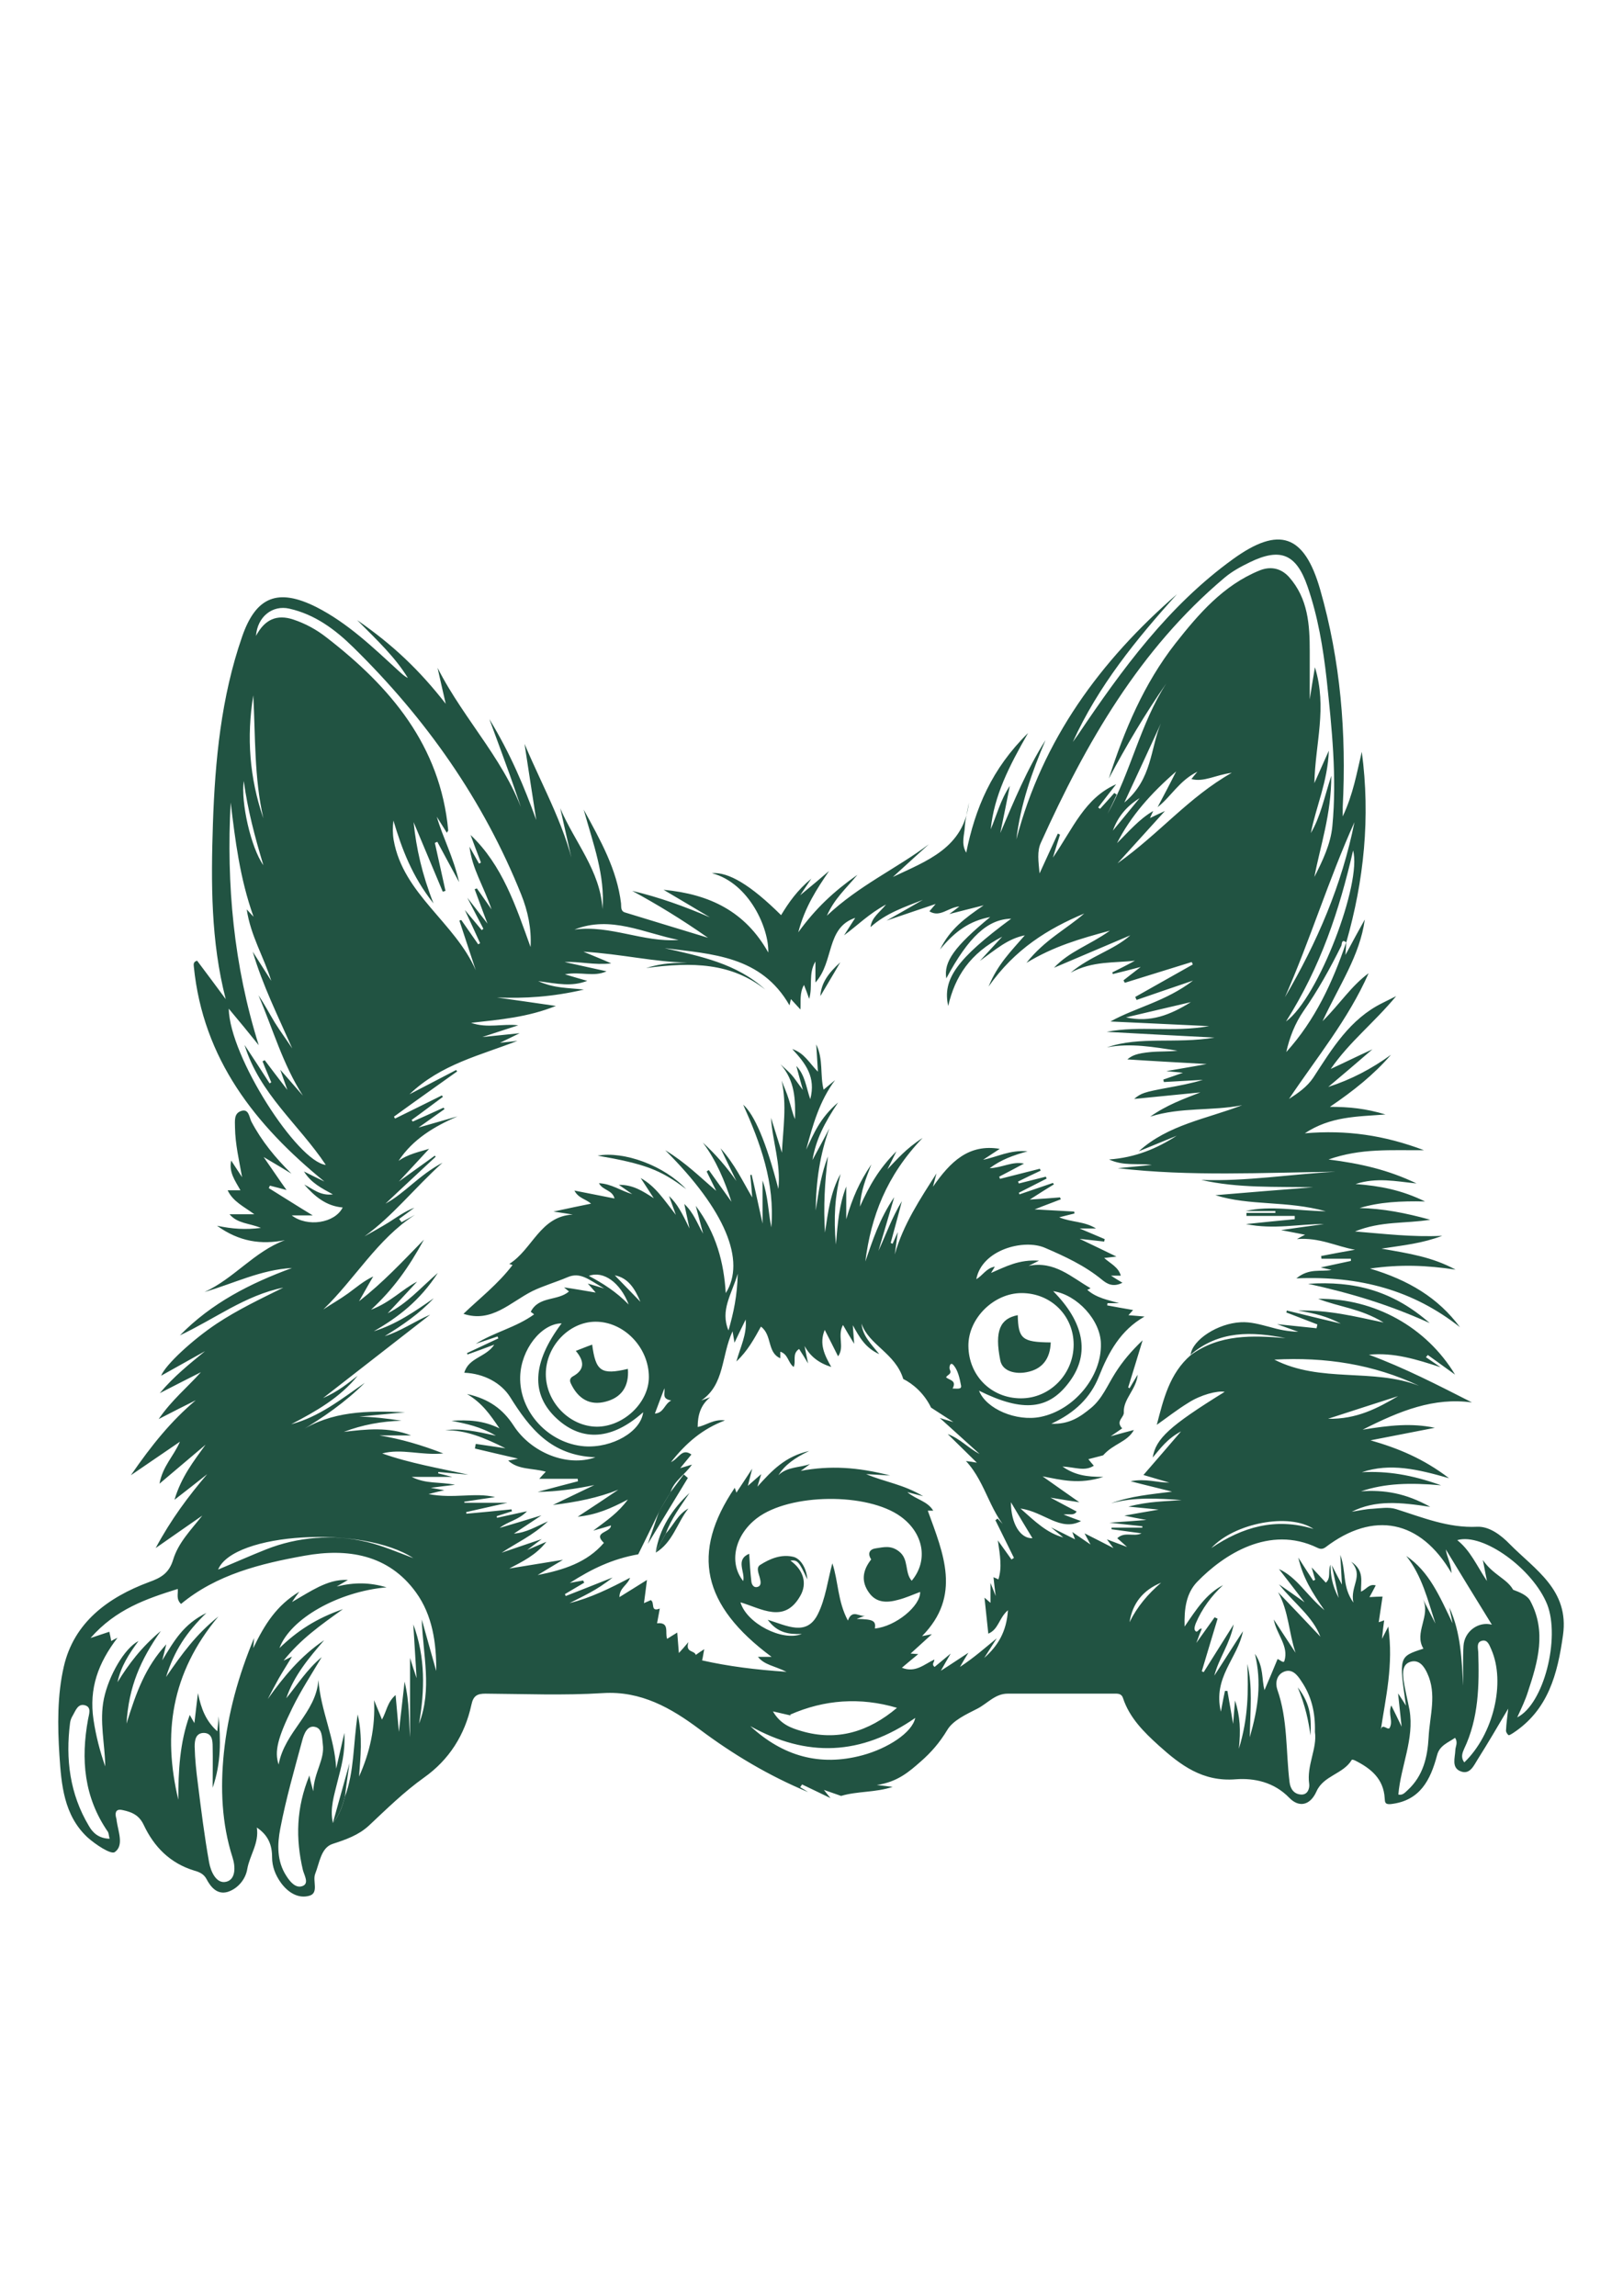 <?xml version="1.0" encoding="utf-8"?>
<!-- Generator: Adobe Illustrator 24.2.3, SVG Export Plug-In . SVG Version: 6.00 Build 0)  -->
<svg version="1.1" id="Layer_1" xmlns="http://www.w3.org/2000/svg" xmlns:xlink="http://www.w3.org/1999/xlink" x="0px" y="0px"
	 viewBox="0 0 595.3 841.9" style="enable-background:new 0 0 595.3 841.9; fill: #215342;" xml:space="preserve">
<g>
	<path d="M436.7,496.8c0.7-5.5,10-11.5,18.4-11.9c3.6-0.2,7,0.8,10.5,1.7c3.4,1,6.9,1.7,10.6,1.8c-2-0.7-3.9-1.4-7.8-2.8
		c6.2,0.6,10.4,1.1,14.5,1.5c0.1-0.5,0.2-0.9,0.3-1.4c-3.8-1.5-7.6-2.9-11.4-4.4c0.1-0.2,0.1-0.5,0.2-0.7c6.1,1.5,12.2,3,19.8,4.8
		c-5.2-2.7-9.3-3.7-15.7-4.8c11.5-0.2,20.5,2.1,31.4,4.4c-8.5-5.2-16.4-5.7-24-8.7c20.7-0.2,39.7,10.4,50.2,27.8
		c-3.3-2.4-6.7-4.8-10-7.2c-0.2,0.3-0.5,0.6-0.7,0.8c1.8,1.2,3.6,2.5,5.4,3.7c-8.9-2.9-17.2-5.5-26.3-4.6
		c13,4.8,25.2,11.1,37.8,17.5c-14-1.9-26.3,3-40.1,10c9.8-1.6,17.8-2.5,26.5-0.7c-8.3,1.6-16,3.1-23.6,4.6
		c10.1,2.9,19.4,6.7,28.8,13.9c-11.5-3.3-21.6-5.7-32-2.2c9.3-0.5,18.2,0.9,29.1,4.8c-11.4-1-20.5-0.8-29.4,2.2
		c8.4-0.6,16.3,0.6,25.4,5.7c-11-1.7-20.1-2.6-28.8,1.8c2.5-0.4,5.1-1,7.6-1.1c2.9-0.2,6-0.7,8.6,0.1c9.8,3.1,19.2,7,29.8,6.5
		c4.5-0.2,8.8,3.1,12,6.4c9.3,9.4,21.8,16.8,19.5,33.3c-2,14.3-5.4,27.5-18.4,36c-0.5,0.3-1.4,0.9-1.6,0.7c-0.5-0.4-1-1.2-0.9-1.8
		c0.1-2.5,0.5-5.1,0.8-7.9c-3.8,6.4-7.4,12.6-11.2,18.6c-1.4,2.2-2.8,5.7-6.2,4.4c-3.5-1.3-2.1-5-2-7.7c0-1.4,1.1-2.8-0.1-4.6
		c-2.6,1.8-5.7,2.8-6.6,6.4c-2.4,9-6.2,16.7-17,17.9c-2.2,0.2-2.1-0.8-2.2-2.1c-0.4-7.2-5.1-11-10.9-13.9c-0.4-0.2-1.1-0.4-1.2-0.2
		c-3.1,5.2-10.3,5.7-12.9,11.5c-2.3,5.2-6.4,6.1-10,2.4c-5.6-5.8-12.9-7.3-19.6-6.8c-12.2,1-20.3-5.2-28.3-12.4
		c-5.4-4.9-10.7-10.1-13.1-17.4c-0.6-1.8-2.1-1.6-3.5-1.6c-12.9,0-25.9,0-38.8,0c-4.6,0-7.4,3.6-11.1,5.5c-4.1,2.1-9,4.3-11.1,7.9
		c-2.7,4.5-5.9,8.2-9.7,11.5c-4.2,3.7-8.5,7.5-16.1,8.6c2.9,0.3,4.2,0.5,5.8,0.7c-6.4,2.1-12.8,1.5-18.9,3.3
		c-1.9-0.7-3.8-1.3-6.3-2.2c0.9,1.1,1.3,1.7,2.4,3c-4-1.9-7.2-3.5-10.4-5c-0.2,0.3-0.5,0.7-0.7,1c1,0.6,2,1.2,2.9,1.8
		c-14.4-6-27.5-13.8-39.9-23.1c-10.3-7.7-21.4-14.1-35.4-13.2c-14.3,0.9-28.7,0.3-43,0.2c-3,0-4.5,0.7-5.2,4.1
		c-2.4,11-8.1,20.1-17.4,26.7c-7.3,5.2-13.7,11.5-20.2,17.6c-3.8,3.5-8.4,5.1-13.3,6.7c-4.3,1.4-4.8,7-6.4,11c-1,2.6,1.4,7-2.1,8
		c-4.1,1.2-7.9-1.2-10.5-4.8c-2-2.8-3.2-5.9-3.2-9.3c0-4.5-1.4-8.1-5.6-10.9c0.9,5.7-2.6,10.1-3.5,15.2c-0.6,3.7-3.4,7.2-7.2,8.4
		c-3.8,1.1-6.2-1.7-7.8-4.8c-1-1.8-2.6-2.5-4.4-3c-8.9-2.7-14.8-8.7-18.6-16.8c-1.7-3.6-4.4-4.7-7.7-5.4c-2-0.5-2.9,0.4-2.5,2.4
		c0.1,0.5,0.3,1,0.3,1.6c0.6,4,2.7,9-0.7,11.4c-1.4,1-7.1-2.8-10-5.4c-8.7-8.1-9.6-19.4-10.3-30.1c-0.7-10.8-0.8-22.1,1.6-32.5
		c3.7-16.2,16.2-25.4,31.2-31c4.5-1.6,7.4-3.3,8.9-8.2c1.9-6.3,6.6-11,10.7-16.2c-5.3,3.7-10.7,7.4-17.1,11.9
		c5.7-10.6,12-19,18.9-27.1c-3.7,2.9-7.3,5.8-12,9.4c2.5-8.4,7-14.1,11.4-20.2c-5.2,4.4-10.5,8.9-16.9,14.3
		c1.2-6.5,5.1-9.9,7.5-15.4c-6,4.1-11,7.5-18,12.3c7.8-11.3,14.9-20,23.8-27.5c-4.2,2.1-8.4,4.2-13.6,6.9c4.8-7,10.5-11.6,15.5-17.2
		c-4.8,2.4-9.6,4.9-15.1,7.7c5.2-6.2,10.9-10.7,16.6-15.4c-5.3,3-10.6,5.9-16.1,9c1.6-4,11.4-13.1,20.4-19.1
		c7.7-5.1,16.1-9.1,24.4-13.2c-7,1.4-13.3,4.3-19.5,7.6c-6.1,3.3-12.1,6.9-18.4,9.9c11.5-11.8,25.8-19.1,41.1-24.7
		c-11.4,0.6-21.4,5.7-32.1,8.8c10.8-4.9,18.2-14.8,29.5-19c-8.7,1.7-16.7,0.6-24.9-5.3c5.7,1.2,10.4,1.5,16.1,0.8
		c-4.3-1.8-8.5-1.5-11.5-5c3,0,5.6,0,9.1,0c-3.9-2.9-7.8-4.6-9.8-8.8c1.7,0,3,0,4.7,0c-2-3.6-4.3-6.6-3.4-10.9
		c1.4,2.1,2.7,4.1,4,6.1c-1.1-6.2-2.5-12.1-2.6-18.2c0-2.4-0.5-5.2,2.3-6.1c2.8-0.9,2.9,2.3,3.7,3.9c3.8,7.2,8.9,13.4,14.7,19.1
		c-2.8-1.7-5.6-3.4-10.2-6.1c3.5,5,5.8,8.5,8.4,12.1c-2.2-0.6-4.1-1.1-6.1-1.6c-0.1,0.3-0.3,0.6-0.4,0.9c5.2,3.2,10.3,6.5,16.1,10
		c-2.9,0-5.2,0-7.7,0c5.7,4.4,15.8,2.9,18.7-2.9c-6.1-0.5-10.3-4.1-14.1-8.4c3.1,1.5,5.8,4.2,10.5,3.6c-4.2-2.3-8-4.2-10.6-8.4
		c2.8,1.4,5.2,2.6,7.5,3.7c-25.4-20.7-44.5-44.9-47.9-78.8c-0.1-0.9-0.2-1.8,1.2-2.2c3.5,4.6,7,9.4,10.5,14.1
		c-5.5-21.3-5.4-42.8-4.7-64.3c0.8-23.3,3-46.4,10.7-68.6c5.1-14.8,13.2-17.9,27.2-10.9c11.6,5.9,20.8,14.8,30.3,23.5
		c1,0.9,2,1.9,3.3,2.5c-4.6-7.5-10.9-13.5-18.6-21.2c13.2,9.1,23,18.5,32.5,30.7c-1.2-5.3-2.1-9-3-13.2c10,19.8,26.3,35.4,32.5,56.8
		c-2-5.9-4-11.9-6.1-17.8c-2.2-6.1-4.4-12.1-7.4-20.2c7.9,13,12.8,24.9,17.2,37c-1.4-8.8-2.7-17.6-4.3-27.9
		c7.2,17,15.8,31.8,18.8,48.9c-1.9-8.4-3.8-16.9-5.7-25.3c5.2,12.3,14.7,22.9,15.5,37c1-12.4-3.4-23.9-6.9-36.5
		c6.3,11.5,12.2,22,13.7,34.4c0.1,1.2-0.2,2.8,1.4,3.3c9.7,3,19.4,5.9,30.5,9.3c-9.7-6.8-18.6-12.2-27.8-17.2
		c9.8,2.3,19.2,5.7,28.5,9.7c-5.4-3.2-10.7-6.4-17-10.1c17,1.6,30,8,38.4,23c0.3-8.6-6.8-25.4-20.7-29.1c6.1-0.5,14.2,4.3,25.4,15.4
		c2.8-4.6,5.8-9,11.1-13.4c-1.5,2.2-2.2,3.3-4.1,6.1c4.6-3.8,7.6-6.3,10.6-8.9c-4.4,6.5-8.8,13-11.3,22.5
		c6.4-8.8,12.9-14.9,21.7-21.1c-4.4,5.3-8.4,8.7-11.2,15c11.9-11.2,25.6-17.3,37.4-26.2c-4.4,4-8.8,8-13.2,12
		c12.4-5.9,26-10.6,27.9-27.3c-0.5,2.9-1.3,5.8-1.5,8.8c-0.1,3-1.5,6.1,0.5,9.6c3.3-16.3,9.3-30.7,22.7-43.9
		c-7.1,12.4-12.5,23.1-13.7,35.3c2.2-5.2,3.6-10.8,7-15.9c-1.2,6-2.3,11.6-3.5,17.3c5-11.7,9.8-23.4,16.6-34.1
		c-5,11.7-9.2,23.7-10.7,36.4c9.6-36.6,30.8-65.5,58.9-89.9c-14.9,16.5-28.9,33.7-38.2,54.2c0.7-0.9,1.3-1.9,2-2.8
		c16.1-23.9,33.1-47.2,56.8-64.3c16.9-12.2,26.1-9,31.9,11.1c7.5,26.1,9.7,52.8,8.3,79.9c0,0.6,0,1.2,0,3.4c3.9-8.3,5.1-15.8,7-23.7
		c3.2,24.1,0.8,47.2-5.7,69.9c-1.8-1.5-1.6,0.8-1.8,1.2c-4.1,8.3-8.6,16.4-13.9,24c-3.1,4.5-5.1,9.6-6.3,15
		c10.6-11.7,17-25.6,22-40.3c-0.1,1.1-0.1,2.2-0.3,4.7c2.8-5.2,4.9-9.1,7.1-13c-1.8,13.2-9.3,24-15.5,37.3
		c6.5-6.5,10.5-12.9,16.9-17.6c-7.5,17-19.1,31-29.2,46.1c3.4-2.2,6.6-4.4,8.9-7.8c6.9-10.6,13.4-21.5,25.4-27.4c1-0.5,2-1,5-2.5
		c-8.3,10-17,16.6-24,26.7c5.2-2.4,9.2-4.4,15.3-7.2c-6.5,5.6-11.3,9.7-16.2,13.8c8.4-2.7,16-6.7,23-11.8
		c-6.3,7.3-13.7,13.2-22.4,19.1c7.1,0,13.1,0.6,20.4,2.8c-10.7,0.8-20.2,0.7-29.6,6.9c15.4-1.3,29.1,0.7,43.7,6.2
		c-12.1,0.1-23.1-0.8-35,3.4c11.8,1.5,21.9,3.8,32.3,8.8c-7.7-0.8-14.6-2.3-22.4,0.2c9.1,0.7,16.9,2.2,25.5,6.4
		c-9-0.2-16.6,0.2-24,2.4c8.6,0.2,16.8,1.8,25.9,4.3c-9.3,1.5-18,0.4-27.6,4.3c11.2,0.9,20.8,2.1,32,1.6c-7.5,2.8-13.8,3.4-22.3,4.7
		c10.4,1.8,18.7,3.1,27.2,7.7c-10.6-1.6-20.2-2-31.4-0.4c14.1,4.2,25,10.7,33,21.5c-17.1-13.5-36.7-18.9-60-17.9
		c4.8-3.9,8.9-2.3,12.9-3.1c-1.2-0.3-1.9-0.4-4-0.9c4.6-1,7.8-1.7,11.1-2.4c0-0.3,0-0.5,0-0.8c-3.6,0-7.2,0-10.8,0
		c0-0.3-0.1-0.7-0.1-1c4.1-0.8,8.3-1.6,12.4-2.3c-6.8-1.2-13.1-4.6-21.3-3.9c1.6-0.9,2.2-1.2,3-1.6c-3-0.6-5.7-1.1-8.8-1.7
		c5.4-0.8,10.6-1.5,15.7-2.2c-9.1-0.1-18.2,2.1-28.6,0c6.9-0.7,12.4-1.3,17.9-1.8c0-0.4,0-0.8,0-1.2c-5.9,0-11.8,0-17.7,0
		c0-0.4,0-0.7,0-1.1c3.5,0,7.1,0,10.6,0c0-0.2,0-0.5,0-0.7c-3.6,0-7.2,0-10.9,0c9.2-2.1,18.4-0.1,29.4,0.1
		c-14.4-4-27.8-1.9-40.5-5.9c12.1-1,23.9-2,35.8-2.9c-13.7-0.3-27.4,0.4-41-2.7c16.5,0.6,32.8-2.1,49.3-3
		c-26.6,0.3-53.3,1.8-79.9-1.3c3.9-0.4,7.8-0.7,12.5-1.2c-5.4-0.7-10.3,0.5-15.7-2c9.7-0.7,17.5-4,24.8-8.7
		c-4.6,1.9-9.3,3.8-13.9,5.7c10.8-9.8,25-11.9,37.9-16.9c-11,2.2-22.4,0.6-33.7,4.2c5.9-4.2,12.2-6.5,18.4-8.9
		c-8.1,0.8-16.2,1.6-24.3,2.4c2.5-2.1,3.6-2.5,12.3-4.1c4.3-0.8,8.7-1.6,12.9-2.9c-4.8,0.3-9.6,0.5-14.3,0.8
		c-0.1-0.3-0.1-0.6-0.2-0.9c2.1-0.7,4.3-1.5,7.2-2.5c-2-0.2-3.1-0.3-6.1-0.6c5.6-1,9.5-1.6,14.8-2.6c-10.7-0.6-20.1-1.1-29.1-1.7
		c1.7-1.4,3.3-2.2,8.6-2.7c3.3-0.3,6.6-0.1,9.8-0.5c-8.6-1.3-17.2-2.9-25.9-1.2c12.2-4.2,25.1-1.2,39.5-3.6
		c-14.2-0.7-26.4-1.4-39.6-2.1c12.4-2.4,24.1,0.3,37.6-2.1c-13.4-0.6-24.7-1.2-36.2-1.7c9.4-5.2,20.2-7.3,30.3-15
		c-8,2.7-14.3,4.9-20.7,7.1c-0.2-0.4-0.3-0.7-0.5-1.1c7-4,14.1-7.9,21.1-11.9c-0.1-0.3-0.2-0.6-0.4-0.9c-8.2,2.5-16.3,5.1-24.5,7.6
		c-0.2-0.3-0.4-0.6-0.5-0.9c1.7-1.3,3.4-2.7,6.3-4.9c-4.3,1.1-7.2,1.9-10.2,2.6c-0.1-0.2-0.2-0.4-0.2-0.6c2.8-1.4,5.6-2.8,8.3-4.3
		c-7.6,0.9-15.4,0-23.6,4.4c7.4-6.2,15.7-8.2,21.9-13.7c-9.1,3.9-18.2,7.7-28,11.9c5.7-6.1,13.1-8.3,20.5-13.6
		c-11.1,3-20.5,5.7-30.6,11.8c6.7-8.5,14.7-12.4,21.2-18.1c-13.3,5.6-25.4,13-35.1,26.8c3.4-8.3,8.3-13,13.3-18.8
		c-6.3,1.3-10.4,5-16.5,9.4c3.3-3.6,5.1-5.5,8.2-8.9c-11.8,6.1-17.3,14.6-19.8,25.4c-2.2-9.8,3.2-17.3,23.1-32
		c-8.6,0.2-15.6,6.6-23.8,21.9c-1-6.1,2.9-11.6,16.1-22.5c-7.6,1.4-13,5.3-18.4,11.9c3.7-7.5,9-11.4,16-16.2
		c-5.1,1.3-8.4,2.1-12.6,3.2c1.5-1.1,2.3-1.7,3.7-2.8c-4.2,0.4-7.1,4.2-11,1.8c0.4-0.5,1-1.2,2.3-2.7c-6.2,2.1-11.3,3.8-18,6.1
		c5.3-3,9.3-5.3,13.3-7.6c-6.6,2.6-13.4,4.8-19.2,10c0.5-3.7,3.3-5.3,5.7-8.3c-6.3,3.4-10.5,7.7-15.4,11.3c1.4-2.2,2.8-4.4,4.1-6.4
		c-10.8,3.6-7.7,16.1-14.6,23.7c0-3,0-5,0-7.7c-2.7,4.5-0.9,9-2.3,13.7c-0.7-2-1.2-3.4-1.9-5.1c-1.7,3-1.1,6-1.3,9
		c-1.2-1.3-2.2-2.4-3.5-3.8c-0.2,0.8-0.3,1.4-0.5,2.3c-10.4-18.2-28.4-18.8-45.8-21c13.1,3,26.4,5.6,36.9,15.2
		c-12.4-9.8-26.7-10.2-43.7-7.9c6.4-2,10.7-1.8,15.1-2c-12.1-0.2-23.8-3.1-38.1-4c4.5,1.9,6.9,2.8,10.2,4.3
		c-6.5,0.7-11.7-0.8-17.1-0.5c5,1.1,9.9,2.2,15.4,3.4c-4.8,2.2-9.5,0-15.3,1.1c3.3,1,5.4,1.6,8.2,2.4c-5.7,2.2-10.8,1.1-18,0.1
		c6.1,2.7,10.7,2.4,16.8,3.1c-11.6,2.7-21.7,3.3-31.9,2.9c6.8,1,13.6,1.9,21.6,3.1c-10.5,4.2-20.5,5-31.1,6.2
		c6.1,2.1,11.6,0.2,17.3,0.9c-3.8,1.2-7.6,2.5-13.2,4.3c5.2-0.5,8.7-0.9,13.7-1.4c-2.8,1.4-4.3,2.1-7.2,3.5c3.1-0.3,4.7-0.5,6.4-0.7
		c-13.5,5.3-28,8.5-39.6,19.6c6.2-3.2,11.7-6.1,17.1-8.9c0.1,0.2,0.3,0.3,0.4,0.5c-7.7,5.5-15.5,11-23.2,16.6
		c0.1,0.2,0.3,0.5,0.4,0.7c5.7-2.8,11.4-5.6,17.2-8.5c0.1,0.2,0.2,0.4,0.4,0.5c-3.8,2.8-7.6,5.7-11.5,8.5c0.1,0.2,0.2,0.4,0.4,0.6
		c3.8-1.7,7.6-3.4,11.3-5.1c0.1,0.2,0.2,0.4,0.4,0.5c-2.7,1.9-5.4,3.8-9.6,6.8c6-1.7,10.1-2.9,14.3-4.1c-8.5,3.7-16.3,8.3-21.6,16.3
		c3.4-2.4,7.2-3.2,11.2-4.4c-3.6,3.9-7.1,7.7-11.1,12c4.7-3.4,9-6.5,13.2-9.5c0.1,0.1,0.2,0.3,0.3,0.4c-6.1,5.7-12.3,11.4-18.4,17.2
		c7.2-3.9,12.2-10.4,20.9-15c-10.5,9.5-18.2,19.5-28.6,27c3-1.7,6.1-3.4,9-5.2c3-1.9,5.8-4,9.3-5.3c-1.9,1.4-3.7,2.7-5.6,4.1
		c0.3,0.4,0.6,0.8,0.9,1.2c1.6-0.9,3.3-1.8,4.9-2.7c-13.8,8.9-21.9,23.4-33.6,34.7c3-2,6.2-3.8,9.1-5.9c2.9-2.1,5.6-4.5,9.2-6.2
		c-1.5,2.5-2.9,5.1-5.2,9.1c8.9-7,15.5-14.1,23.8-22.6c-5.7,10.4-11.2,18.1-19.4,25.7c7.3-2.8,11.4-7.5,16.9-10.3
		c-3.4,3.7-6.8,7.3-10.8,11.6c7.2-3.6,11.8-9.1,18.4-14.8c-6.6,10.2-14.6,16.3-23.5,21.4c8.2-2.5,15.1-7.3,22-12.1
		c-5.2,5.6-11.5,9.9-18,13.9c5.9-1.8,10.9-5.4,16.7-7.9c-12.7,9.9-25.4,19.8-39.3,30.6c5.5-2.4,9.1-5.4,12.7-8.2
		c-6.5,8.1-15.4,13.1-24.4,17.8c10.3-2.7,18.5-9.3,27-15.2c-7.1,7.1-15.2,12.7-23.9,17.9c11.8-7.6,24.7-7.7,38.7-7.1
		c-6.2,0.6-11.5,1.1-16.8,1.6c5.2,0.1,10.3,0.7,15.5,1.5c-7.3,0.2-14.4,1.5-21.2,4.1c8.3-1,16.5-1.9,24.7,1.3c-3.9,0-7.7,0-11.6,0
		c7.9,1.3,15.4,3.5,23.4,6.6c-8.1,0.8-15.3-1.9-22.4,0c10.1,3.6,20.9,5.4,31.6,7.8c-3.7-0.3-7.3-0.7-11-1c0,0.2-0.1,0.3-0.1,0.5
		c1.3,0.3,2.5,0.6,5.2,1.3c-5.5,0-9.5,0-14.9,0c5.4,2.7,10,1.7,15.9,2.9c-3.3,0.4-5.2,0.6-8.9,1.1c2.8,0.5,3.8,0.7,5,0.9
		c-1.5,0.3-2.7,0.6-5.8,1.4c9.3,1.8,16.9-0.7,24.4,1.1c-3.9,0.6-7.6,1.1-11.3,1.7c0,0.1,0,0.3,0.1,0.4c4.8,0,9.5,0,15.7,0
		c-5.9,1.3-10.5,2.4-15.1,3.4c0,0.2,0.1,0.4,0.1,0.6c5.5-0.5,11-1,16.5-1.6c0.1,0.2,0.1,0.5,0.2,0.7c-1.9,0.6-3.7,1.2-5.6,1.8
		c0,0.2,0.1,0.4,0.1,0.6c3.5-0.8,7-1.5,11-2.4c-3,3.2-7,3.7-10,6.1c4.4-1.3,8.8-2.6,15.3-4.6c-4.3,2.9-6.8,4.5-10.1,6.7
		c4.7-0.4,7.9-2.5,12.5-4.5c-5.7,5.3-11.6,7.9-17,11.5c4.6-1.6,9.2-3.1,14.7-5c-1.7,1.3-2.6,1.9-5.3,4c3.5-1.5,4.9-2.1,7-3
		c-3.8,4.9-8.7,7.2-13.6,9.8c5.9-1,11.9-1.9,19.7-3.2c-3.9,2.3-6.3,3.8-9.3,5.6c9.6-1.9,18.1-4.6,24.3-11.8
		c-4.3-4.1,2.6-3.7,2.6-6.4c-1.5,0.5-3,0.9-6.5,1.9c5.2-3.9,9.1-6.5,12.7-11.4c-6.3,3.3-11.5,5.6-18.4,6.3
		c5.5-3.6,10.2-6.7,14.9-9.9c-7.5,3-15.2,4.5-24,5.6c5.6-2.7,10.4-5,15.2-7.3c-6.9,1.4-13.6,2.4-20.8,2.5c5.1-1.4,9.9-2.6,14.8-3.9
		c0-0.3-0.1-0.6-0.1-0.9c-4.4,0-8.9,0-14.1,0c1-1.1,1.5-1.7,2.4-2.6c-4.8-1.4-10.1-0.6-13.8-4.1c0.8-0.1,1.8-0.3,3.6-0.7
		c-5.7-1.3-10.7-2.5-15.8-3.7c0.1-0.6,0.2-1.1,0.3-1.7c3.2,0.5,6.4,0.9,10.9,1.6c-7.8-3.9-14.5-6.7-22.1-6.6
		c5.8-0.8,11.4,0.4,18.6,2c-5.8-3.4-10.6-4.3-16.3-5.5c6.2-0.3,11.4-0.2,17.6,2.8c-3.6-5.3-6.4-9.3-11.9-12.6
		c8.1,1.8,13.2,5.6,17.1,11.6c6.4,9.9,19.7,15.3,30,11.6c-16.3-0.6-24.1-10.6-31.3-22.1c-3.3-5.2-9.6-8.6-16.8-8.9
		c1.6-5.6,7.9-5.6,11-10.3c-3.7,1.4-6.7,2.5-9.8,3.6c-0.1-0.2-0.2-0.3-0.2-0.5c3.8-1.8,7.7-3.6,11.5-5.4c-0.1-0.2-0.2-0.4-0.3-0.7
		c-2.7,0.9-5.3,1.8-8,2.7c6.8-4.3,14.8-6,21.4-10.8c-0.4-0.4-1.3-0.9-1.2-1c3-5.8,9.8-3.8,14-7.4c-0.2-0.2-0.8-0.6-1.8-1.5
		c4.1,0.6,7.4,1.2,11.6,1.9c-1.2-1.4-1.9-2.2-2.9-3.3c1.5,0.4,2.6,0.8,6,1.8c-5.6-3.2-8.7-6.2-13.5-4.1c-4.2,1.8-8.8,3.1-12.9,5.1
		c-8.1,4.1-14.9,11.7-25.2,8.3c5.7-5.5,12.7-10.9,18-17.9c-0.3-0.1-0.6-0.2-1.2-0.4c8.5-5.3,11.3-17.5,23.3-18.1
		c-1.6-0.3-3.2-0.5-7.1-1.1c6-1.3,9.8-2.1,13.8-2.9c-1.9-1.7-4.7-2-6.1-4.8c5,1,9.7,1.9,14.7,2.9c-0.8-3.2-4.3-2.9-5.7-5.6
		c4.6,0.2,8,2.8,12.2,4c-1.6-1.1-3.3-2.3-4.9-3.4c5.2-0.1,8.9,2.4,12.8,4.9c-1.5-2.3-2.9-4.5-4.8-7.4c5.5,3.1,8.4,7.8,12.9,13.5
		c-1.2-3.3-1.8-4.9-2.5-6.9c3.1,2.9,4.8,6.3,7.5,11.9c-0.9-4.4-1.4-6.4-1.9-9c3.5,3.3,4.8,7.3,6.9,10.9c-0.8-3-1.6-6.1-2.7-10.2
		c7.6,10.2,10.3,20.8,11,32c7.5-11.8-0.2-30.5-22.2-52.4c7.6,4.6,12.9,10,18.7,14.9c-1.2-2.4-2.3-4.7-3.5-7.1
		c0.3-0.2,0.5-0.4,0.8-0.5c2.8,3.9,5.5,7.7,8.3,11.6c-2.5-7.7-5.6-15.2-10.5-21.7c4.6,4.2,8.7,8.9,12.3,14.1
		c-1.8-3.7-3.6-7.4-5.8-12c5.2,5.8,8,11.9,11.6,18c-0.2-2.7-0.4-5.5-0.7-8.2c0.2,0,0.4-0.1,0.5-0.1c1.3,5.5,2.5,11.1,4,17.9
		c0-6.1,0-10.9,0-15.8c2,5.6,2.1,11.5,3.2,17.2c1.4-16.3-4-30.9-10.3-45c4.1,3.6,8.5,13.8,12.9,30.9c1-9.3-2.2-17.5-2.7-26.1
		c1.3,4.3,2.7,8.5,4,12.8c0.4-8.7,1.9-17.5-0.1-26.4c0.9,2.3,1.9,4.5,2.6,6.8c0.8,2.4,1.3,5,2.3,7.3c0.2-7.1,0-14.1-5.3-20.1
		c1.3,1.2,2.7,2.4,3.9,3.7c1.2,1.3,2.1,2.8,4.3,5.7c-1.1-3.9-1.7-6.1-2.4-8.8c3.2,3.4,3.5,7.5,5.1,12.2c2.1-8.1-1.6-13-6.6-18.4
		c4.5,1.5,6.2,5.1,9.4,8.3c-0.2-3.6-0.4-6.4-0.6-10c2.7,5.7,1.3,11.1,2.7,16.6c1.5-1.3,2.9-2.4,4.2-3.5c-5.7,7.6-8.2,16.5-10.6,25.5
		c2.7-5.7,5-11.6,11.7-17.3c-5,7.5-8.1,13.5-9.4,21.1c2.3-4.3,4.3-7.9,6.2-11.6c-3.4,9.5-4.9,19.1-5,30.1c0.7-4.2,1.1-7.4,1.8-10.6
		c0.7-3.1,1.5-6.2,2.7-9.2c-1.2,9.3-1.7,18.5-1.1,27.9c1.1-7.4,2-14.8,5.7-21.5c-2,7.9-2.6,15.9-1.7,25.9c0.7-8.2,1.2-14.6,3.8-21.3
		c0,3.9,0,7,0,12c2.3-7.9,4.8-13.6,9.2-20.1c-2.1,5.5-3.8,9.5-4.2,15.5c3.5-7.7,6.8-13.7,13.4-20.3c-1.8,3.6-2.5,5.1-3.3,6.6
		c3.5-3.6,6.7-7.5,12.9-11.5c-13.3,13.9-18.9,28.8-21,45.3c2.7-7.7,5.1-15.5,10.6-23.6c-2.2,7.6-4,13.6-5.8,19.7
		c2.8-6,4.9-12.1,8.6-18.2c-1.4,5.5-2.8,10.4-4.1,15.3c0.2,0.1,0.5,0.2,0.7,0.3c0.5-1.1,1-2.3,1.9-4.3c-0.4,3.4-0.8,5.8-1.1,8.2
		c3.1-11,9.3-20.3,15.3-29.7c-0.3,1.2-0.7,2.5-1.3,4.9c6.4-9.2,13.1-15.8,24.5-13.9c-2,1.3-4.1,2.7-6.1,4c5.2-1,9.8-3.7,16.3-3.1
		c-5.3,1.5-9.6,3-13.9,6.2c4.7-0.2,8.3-2.6,12.6-1.7c-3.2,1.7-6.2,3.3-9.1,4.8c0.1,0.3,0.2,0.5,0.3,0.8c4.9-1.2,9.7-2.5,14.6-3.7
		c0.1,0.2,0.2,0.4,0.3,0.7c-2.8,1.3-5.5,2.6-8.3,4c0.1,0.2,0.2,0.5,0.3,0.7c3.3-0.8,6.6-1.7,9.9-2.5c0.1,0.2,0.2,0.5,0.3,0.7
		c-3.4,1.7-6.8,3.5-10.2,5.2c0.1,0.2,0.2,0.4,0.2,0.6c4.1-1.4,8.2-2.8,12.3-4.2c0.1,0.2,0.2,0.3,0.4,0.5c-2.6,1.6-5.2,3.2-8.9,5.6
		c4.5-0.3,7.8-0.5,11.1-0.8c0.1,0.2,0.2,0.5,0.3,0.7c-2.5,1-5.1,1.9-9.6,3.7c6.2,0.3,10.3,0.6,14.5,0.8c0,0.2,0.1,0.5,0.1,0.7
		c-1.6,0.4-3.2,0.8-5.6,1.4c4.6,1.9,9.2,1.4,13.5,4.1c-1.9,0-3.2,0-6,0c4,1.7,6.6,2.8,9.2,3.9c-0.1,0.3-0.1,0.6-0.2,0.9
		c-2.4-0.3-4.8-0.5-9-1c5.3,2.5,8.9,4.3,13.5,6.5c-2.1,0.2-3.1,0.4-4.5,0.5c2.3,2.1,5.2,3.3,6.1,6.5c-0.8,0-1.7,0-3.6,0
		c1.7,1.1,2.7,1.7,4.2,2.6c-3.5,1.8-5.8,0.3-7.5-1.1c-6.3-5.2-13.7-8.6-20.9-11.7c-7.8-3.4-23.2,0.7-25.2,11.5
		c2.4-1.4,3.7-4.1,6.8-4.6c-0.5,0.8-0.8,1.3-1.4,2.3c5.4-2.3,10.2-5,17.6-4.5c-2.2,1.1-3,1.5-3.8,1.9c9.5-1.9,15.7,4.2,22.7,8.2
		c-0.3,0.2-0.7,0.4-1.2,0.6c3.4,3,7.6,3.7,11.7,4.9c-1.4,0-2.9,0-4.3,0c0,0.3-0.1,0.6-0.1,0.8c3.1,0.6,6.1,1.1,9.5,1.7
		c-0.5,0.6-1,1.1-1.7,1.9c2.2,0.2,4,0.3,5.9,0.5c-8.8,5-13.2,13.1-16.7,21.9c-3.1,7.8-8.8,13.4-17.5,17.4c6.7,0.3,10.7-2.6,14.6-5.8
		c4.1-3.4,6-8.3,8.8-12.7c2.7-4.3,5.9-8.1,10.1-12.1c-1.9,6.3-3.6,11.8-5.3,17.3c0.2,0.1,0.4,0.2,0.5,0.3c0.9-1.5,1.7-2.9,3-5
		c-0.5,5.4-5.2,8.8-5.1,13.6c0.3,2.2-3.2,3.3-0.6,6.1c-1,0.7-1.9,1.3-4.2,2.9c3.6-1,5.7-1.6,8.5-2.3c-2.5,4.5-7.4,4.9-11.3,9.3
		c-0.3,0.1-2.7,0.7-5.4,1.4c0.7,0.9,1.3,1.6,2,2.4c-3.4,2.2-6.9,0.5-11.5,0.3c4.5,3.1,8.6,3.8,15,3.8c-8.9,2.9-15.4,1.1-22.3-0.2
		c4.4,3.1,8.9,6.3,13.5,9.5c-2.8-0.4-5.7-0.9-10.6-1.7c4.3,2.3,6.9,3.7,9.6,5.1c-1,1.6-2.5,0.8-4.8,1.1c2.8,1.1,4.7,1.8,6.4,2.4
		c-7.6,4-13.5-3.4-22.2-4.6c5.6,5,9.8,9,15.7,10.6c-1.1-0.9-2.2-1.8-4.5-3.7c3.6,1.8,5.9,2.9,8.8,4.4c-0.5-1.3-0.8-2.1-1-2.7
		c1.8,1.3,3.7,2.5,6.7,4.6c-1.1-2-1.5-2.8-2.2-4.1c3.6,1.8,6.5,3.3,10.6,5.4c-1.2-1.6-1.7-2.2-2.4-3.2c2.4,0.9,4.4,1.7,7.4,2.8
		c-1.7-1.5-2.5-2.3-3.6-3.2c2.7-2.6,6-0.4,8.9-1.8c-3.8-0.5-7.4-1-11-1.5c0-0.2,0-0.4,0-0.6c3.8,0,7.5,0,11.3,0c0-0.2,0-0.3,0-0.5
		c-3.7-0.4-7.4-0.8-12.1-1.3c4.5-0.3,8-0.6,13.6-1c-3.7-0.7-5.4-1-8.1-1.6c4.1-0.7,7.1-1.3,12.6-2.2c-4.7-0.5-7-0.7-11.1-1.1
		c7.6-2,13.6-1.9,19.5-2.4c-8.7-0.6-17.3-1.2-25.9,1.2c7.2-2.7,14.7-3.3,22.4-4.3c-4.7-1.2-9.5-2.3-15.2-3.8
		c5.4-1.1,9.7,0.5,14.2,0.5c-3.1-0.9-6.1-1.8-9.5-2.8c4.4-5.1,8.6-9.9,13.8-16c-5.2,2.8-7.6,6.3-10.4,9.6
		c1.1-6.9,6.2-11.6,26.4-24.1c-2.7-0.5-8.8,1.1-13.3,4c-4.1,2.5-7.9,5.5-11.6,8.1c2.4-9.2,4.6-18.8,12.5-25.6
		c10.6-7.7,22.6-7.2,34.7-6.2C459.3,488.3,447.2,487.8,436.7,496.8z M424.6,296c2.1-4,4.2-7.9,6.8-13.1
		c-9.3,8.1-16.6,16.3-21.7,26.3c4.3-4.2,8.1-8.8,13.3-11.8c-0.3,0.7-0.7,1.4-1.2,2.6c1.9-0.9,3.3-1.6,5.5-2.6
		c-5.7,6.3-10.8,11.9-17.4,19.2c15.4-10.9,26-24.2,41.9-33.2c-6,0.8-10.2,3.5-14.8,2.3c0.4-0.5,1-1.3,2.2-2.7
		C432.5,286.3,429.5,292.2,424.6,296z M126.5,658.9c3.5-9.3,3-19.2,4.7-30.2c1.9,8.5,1,15.6,0.5,22.8c4-8.9,6-18.1,5.5-28
		c0.9,2.3,1.9,4.5,2.9,7.1c1.7-3,1.9-6.3,5-9c0.4,4.3,0.7,7.8,1.2,13.5c0.8-7.1,1.4-11.9,2.1-18.4c1.9,7.9,1.5,14.1,2,20.4
		c0-9.2,0-18.5,0-29.1c0.8,2.7,1.3,4.1,2.4,7.4c-0.5-7.8-0.8-13.5-1.2-19.7c4.5,12.2,4.2,24.2,2.1,36.4c4.9-12.6,1.4-25.4,1-38.2
		c1.8,6.3,3.5,12.6,5.3,18.9c0.1-10.3-1.4-20.5-7.4-28.8c-10.1-14-25.2-16.3-40.8-13.5c-16.2,2.9-32.4,6.9-45.4,17.7
		c-1.9-1.8-1-3.7-1.2-5.5c-11.5,3.6-22.7,7.4-32,18c3.4-1.1,5-1.7,6.9-2.3c0.3,1.3,0.5,2.3,0.7,3.4c0.7-0.4,1.2-0.7,2.3-1.2
		c-7.1,9.3-10.5,18.5-8.8,30.1c0.9,5.9,2.3,11.4,4.3,17.1c-0.1-8.3-2.2-16.5-0.5-24.8c1.8-8.6,7.6-18.6,12.7-21.2
		c-3.5,4.7-6.5,9.4-7.7,15.1c4.1-6.6,8.6-12.7,15.9-18.8c-7.4,10.5-11.8,20.4-12.6,34c3.6-11.6,6.9-20.7,14.6-29.1
		c-0.6,2.3-0.8,3.3-1.5,5.9c4.4-7.2,7.7-13.2,16.2-17.4c-7.4,7.2-11.7,13.7-14.8,23.5c6-8.7,10.9-15.5,19.2-22.2
		C62.6,613.7,59.7,636,65.4,660c0-10.5,0.5-20.9,4.2-31.1c0.4,0.8,0.8,1.4,1.7,3c0.5-4.1,0.8-7,1.3-11c1.2,5.8,2.9,10.2,7.1,14
		c0.2-2.1,0.4-3.5,0.5-5.5c0.7,8.7,1,16.9-2.2,26.2c0-6,0.1-10.5,0-15c0-2.3-0.2-5-3.2-5.1c-3.1,0-3.4,2.8-3.4,5
		c0.1,4.6,0.6,9.2,1.2,13.8c1.2,9.6,2.4,19.2,4.1,28.7c0.6,3.3,2.6,7.9,6.2,7.1c3.6-0.8,3.5-5.5,2.4-8.9c-4-12.5-4.5-25.4-3.2-38.3
		c1.5-14.6,5.4-28.6,11.1-42.2c-0.1,0.8-0.1,1.5-0.3,3.7c4.2-8.8,8.6-15.7,16.9-20.7c-1.2,1.6-1.7,2.3-2.7,3.8
		c3.8-2.2,6.8-4.1,9.9-5.6c3.2-1.5,6.5-2.7,10.6-2.5c-1.2,0.7-2,1.2-4.1,2.4c6.7-1.6,12-1.5,18.3,0.3c-17.8,1.6-35.3,11.5-39.3,22.3
		c6.5-6.3,13.5-10.9,23.3-14.3c-8.4,6-15.5,11-21.8,18.9c1.8-0.9,2.3-1.1,3.1-1.5c-1.8,3-3.4,5.5-4.9,8.1c-1.4,2.5-2.7,5-4,7.5
		c5.9-8.3,12.2-15.9,20.7-21.6c-5.6,6.5-11.1,13-13.9,21.3c4.1-5,7.6-10.6,13-15.1c-3.8,6.4-7.6,12.2-10.7,18.5
		c-5.5,11.2-6.7,16.2-5.1,20.9c2.2-12.1,13.7-18.8,14.6-31c0.8,11.2,6,21.3,6.5,32.5c0.9-3.7,1.7-7.5,3-13.1
		c0.4,7.5-1.2,12.6-2.5,17.8c-1.2,5-2.9,9.9-1.7,15.2C124.5,665.7,125.6,662.3,126.5,658.9z M241.9,554.1
		c-2.8,5.7-5.5,11.3-7.8,15.9c-9.5,1.7-17,5.3-25.1,10.5c2.3-0.4,3.6-0.7,4.9-0.9c0.1,0.3,0.2,0.5,0.4,0.8c-2.4,1.4-4.7,2.8-7.1,4.2
		c0.1,0.2,0.2,0.4,0.3,0.7c5.1-2,10.2-4,17.2-6.8c-5.9,4.8-11,6.9-15.8,9.4c7.7-1.9,14.8-5.4,22.2-9.3c-1,2.8-3.9,3.7-3.9,7.1
		c3.6-2.2,6.7-4.2,10.1-6.3c-0.4,3.1-0.7,5.7-1.1,8.5c1.1-0.5,1.9-0.8,2.5-1.1c1.6,0.9-0.3,4.5,3.3,3.1c-0.3,1.9-0.7,3.6-1,5.4
		c4.8-0.5,2.8,3.5,3.7,5.7c1.2-0.8,2.3-1.4,3.7-2.3c0.2,2.7,0.4,4.9,0.6,7.5c1.2-1.3,2-2.2,3.5-4c-1.2,4,2.2,2.9,2.7,4.7
		c1-0.7,1.8-1.3,3.1-2.1c-0.4,2.3-0.7,4-0.8,4.1c9.8,2.2,19.4,3.4,31,4.2c-4.7-2.3-8.1-2.5-10.5-5.5c1.9,0,3.3,0,5,0
		c-25.5-18.9-29.7-38.1-13.5-62c0.2,0.6,0.4,1.1,0.6,1.8c1.7-2.5,3.2-4.9,5.8-8.8c-0.8,3.1-1.1,4.3-1.6,6.3c1.9-1.7,3.2-2.8,4.9-4.3
		c-0.5,1.6-0.8,2.6-1.4,4.6c5.4-6,10.2-11.1,19-13.1c-5.4,2.6-8.9,5.1-11.3,8.9c3.3-3.2,7.8-2.7,11.6-4.1c-1,0.7-1.9,1.5-3.4,2.5
		c10.8-2,20.8-1.4,32.8,1.7c-4.1-0.2-6.1-0.4-8.8-0.5c6.8,2.9,13.6,3.7,20.9,8.1c-2.8-0.7-3.9-1-5.8-1.5c3.3,2.8,7.3,3.2,9.5,6.8
		c-1.1,0-2,0-2,0c5.7,15.7,12.5,31.2-2.1,46c0.5-0.1,1.2-0.2,3.6-0.7c-3.3,3-5.4,4.9-7.8,7.1c1.1,0.1,1.7,0.1,2.8,0.2
		c-2.2,1.8-4,3.3-6,5c5,2,8.2-1.3,11.9-3c0.1,0.9-1.2,1.7,0.1,2.7c1.6-1.3,3.1-2.6,5.9-4.9c-1.5,2.6-2.2,3.8-3.6,6.3
		c3.8-2.4,6.4-4.2,10.1-6.6c-1.4,2.3-2.1,3.4-3.1,5.2c5.2-3.4,9.2-7,13.5-10.5c-1.5,2.4-3.1,4.8-4.6,7.2c5-4.4,8.2-9.6,8.7-17.5
		c-3.4,3-3.4,7-7.2,8.6c-0.5-4.5-0.9-8.6-1.4-13.2c0.8,0.7,1.3,1.1,2.2,1.9c0-2.6,0-4.5,0-7.3c0.7,1.7,1,2.5,1.9,4.8
		c-0.4-3.2-0.6-4.9-0.8-6.9c0.8,0.3,1.3,0.6,1.8,0.8c1.4-4.5,0.6-8.7-0.2-14.3c2.2,3.1,3.6,5,5,7c0.3-0.2,0.6-0.4,0.9-0.6
		c-2.3-4.6-4.5-9.2-6.8-13.8c0.3-0.2,0.5-0.4,0.8-0.6c1.9,2.1,3.9,4.1,5.8,6.2c-8.6-7.2-9.6-18.9-17.4-27.3c1.7,0.2,2.3,0.3,4,0.6
		c-4-3.9-7.3-7.2-10.7-10.5c4.6,1.7,7.6,5.2,11.7,7.3c-4.9-4.4-9.7-8.8-14.6-13.2c0.9,0.3,1.9,0.6,5,1.5c-4-2.6-6.1-3.9-8.2-5.3
		c-2.5-5.2-6.6-8.7-10.2-10.5c-2.9-9.5-12.6-12.4-15.3-20.3c0.4,4.5,3.4,7.3,6.5,11.2c-5.1-2.3-7.2-6.1-9.7-10.6
		c0.2,2.5,0.3,4,0.5,6.8c-1.7-2.8-2.8-4.6-4.1-6.9c-2.2,4,0.7,8-1.8,11.5c-1.5-3-3.1-6.2-4.9-9.7c-2.1,5.1-0.1,9.2,2.4,13.6
		c-4.7-1.5-7.7-3.9-9.8-7.7c0.4,1.9,0.7,3.7,1.3,6.4c-1.4-2.3-2.3-3.8-3.3-5.3c-2.7,1.8-1,4.5-2,6.6c-2.1-1.6-2-4.7-4.9-5.6
		c0,1,0,1.8,0,2.4c-4.9-2.1-2.9-8.5-7.1-11.6c-2.5,4.5-4.8,8.8-9,12.8c1.5-5.5,3.9-9.9,3.4-15.4c-1.4,2.9-2.6,5.3-4.1,8.5
		c-0.3-1.7-0.4-2.5-0.7-4.2c-4.2,9-2.8,19.5-11.5,25.4c1.1-0.4,2.2-0.8,3.3-1.2c-3.6,2.9-4.6,6.7-4.6,10.9c3-0.5,5.9-3,10-2.4
		c-8.2,3.1-14.2,8.2-19.8,15.3c3-1.4,4-5.3,7.5-2.8c-1.2,1.5-2.5,3-4.1,5c1.7-0.5,2.7-0.8,4.3-1.3c-2.7,3.9-6.7,6-7.9,10.3
		C244.6,549.4,243.2,551.8,241.9,554.1z M515.7,625.5c-2.6-18-2.6-18,6.4-20.9c-3.6-5.9,2.8-12-0.2-18.2c1.5,3,3.1,6,4.6,9
		c-2.8-8.6-4.9-17.5-10.7-24.8c8.4,5.7,12.2,14.7,17,24.7c-0.6-3-0.9-4.4-1.2-5.8c4.3,9.3,4.5,19.3,5.1,28.7c0-4.5-0.2-9.5,0.1-14.6
		c0.3-5.3,5.4-9.1,10.4-7.8c-5.8-9.4-11.4-18.5-16.9-27.6c0.4,2.8,1.9,5.1,2.1,8.7c-11.4-19.6-28.6-22.9-46.2-9.5
		c-1.1,0.8-2,0.7-3,0.2c-17.6-8.5-34.4,2.5-44.1,12.5c-4,4.2-4.8,9.8-4.6,16.4c4.3-6.3,7.9-12,14.1-15.2c-4.3,4-7.7,8.6-10,14
		c-0.3,0.8-0.7,2-0.3,2.6c0.9,1.4,1.4-1,2.5-0.6c-0.6,1.4-1.1,2.8-2,5.2c2.7-3.8,4.7-6.6,6.7-9.4c0.4,0.2,0.7,0.3,1.1,0.5
		c-1.9,6.4-3.9,12.8-5.8,19.3c0.2,0.1,0.5,0.2,0.7,0.3c3.5-5.6,7.1-11.3,11-17.5c-1.4,7.2-5.5,12.5-7.1,18.8
		c3.4-5.2,6.7-10.5,10.5-16.3c-1.9,9.9-11.1,16.8-8.1,29.5c0.7-3.9,1.1-5.7,1.5-7.6c0.3,0,0.6,0,0.9,0c0.6,3.5,1.2,6.9,2.1,12.1
		c0.3-3.6,0.4-5.4,0.7-8.6c1.9,6,2.1,10.9,1.4,17.7c3.5-11.4,3.5-21.2,3.1-31.1c2,8.2,1.1,16.5,0.9,26.9c3.1-10.9,4.4-19.9,1.9-30.6
		c3.3,4.9,2.4,9.2,3.5,13.3c1.7-4,3.3-7.7,4.8-11.4c0.9,0.3,2.2,1.7,2.5,0.7c1.7-5.5-2.9-9.7-3.9-15.2c2.9,4.4,5.4,8.3,8,12.2
		c-2.5-7.3-2.5-15.2-6.4-22.2c5.2,5.4,10.4,10.9,15.5,16.3c-2.9-7.5-9.4-12-15.2-19.2c3.8,2.6,6,4.2,9.4,6.6
		c-3.7-4.8-6.5-8.5-9.4-12.2c6.7,3.1,10,9.5,16.7,15.1c-4.6-6.6-7.9-11.9-9.6-19.3c2.3,3.6,3.9,6.1,5.5,8.5c0.2-0.1,0.5-0.3,0.7-0.4
		c-0.3-1.1-0.7-2.3-1.3-4.5c2.2,2.4,3.7,4,5.2,5.6c2-1.8,0.7-4.2,1.7-6.6c0.1,4,0.5,7.3,3,12.2c-1-4.7-1.5-7.4-2.5-12
		c1.7,3.3,2.5,4.9,3.7,7.1c-0.2-3.5-0.3-6.2-0.6-10.9c2.3,6.4,0.6,11.5,4.8,17.5c-1.3-6.2,4-9.7-0.8-15c4.9,3.3,3.5,7.2,3.6,11
		c2-0.9,3-3,5.4-2.3c-0.8,1.6-1.6,3-2.3,4.3c1.7-0.1,3.3-0.2,4.8-0.2c-0.5,3.2-0.9,6.2-1.4,9.4c0.7-0.2,1.2-0.4,2-0.7
		c-0.3,2.1-0.5,3.8-0.8,6.8c0.9-1.8,1.3-2.5,2.3-4.5c2,14.2-1,26.1-2.8,38.3c0.4-3.2,2.3-0.4,3.2-1c1.6-2.5-0.6-5.2,0.7-8.4
		c1.3,2.6,2.3,4.7,3.8,7.8c-0.5-4.4-0.8-7.6-1.3-12.2C514,622.8,514.5,623.6,515.7,625.5z M305.3,573.3c2.2,6.5,1.9,13.9,5.7,21
		c1.6-4.4,4.3-1.2,6.3-1.8c-0.8,0.3-1.6,0.6-3.1,1.2c6.2,0.1,7.1,0.7,6.7,3.5c7.6-0.7,16.8-8.3,16.6-13.4c-2.7,1-5.3,2.2-8.1,2.9
		c-4,1.1-8,1.2-10.7-2.7c-2.7-3.8-2.4-7.6,0.3-11.4c0.2-0.3,0.6-0.7,0.5-0.8c-1.4-2.2-0.5-3.7,1.8-4c2.8-0.4,5.4-1.2,8.4,1.1
		c3.8,2.9,2,7.7,4.7,10.8c6.2-7.4,4.4-17.5-4.1-23.6c-12.2-8.8-40.6-8.5-52.6,0.6c-8.2,6.2-10.5,16.4-5.1,23.1c0.8-3.4-3-7.8,2.2-10
		c0.2,3.4,0.4,6.8,0.8,10.2c0.1,1,0.8,2.3,2.1,2c1.5-0.3,1.4-1.7,1.1-2.9c-0.3-1.7-1.7-4.1,0-5.2c3.6-2.3,7.7-4,12.1-3
		c2.8,0.6,5,4.4,5.2,8.3c-3-6.6-3.6-7.2-6.2-6.9c4.8,3.4,6.3,8.4,3.6,13c-5.8,10.2-14.2,4.6-21.9,2.3c2.2,7.7,15.4,14.5,22.5,11.6
		c-4.8,0.2-9-0.4-12.5-5.2c7.1,2.2,14.3,6.2,18.4-2.1C302.8,586.3,303.6,579.5,305.3,573.3z M482.1,321.6c3-5.9,6-12.1,6.6-18.7
		c1.7-18-0.2-35.9-2.1-53.8c-1.3-11.6-3.2-23-7-34c-4.1-11.9-9.9-14.4-21.2-8.9c-3.3,1.6-6.6,3.4-9.3,5.7
		c-31.2,26.3-50.8,60.6-67.3,97.1c-1.5,3.2-0.9,6.9-0.5,11.3c2.5-5.5,4.6-10,6.7-14.6c0.3,0.1,0.5,0.2,0.8,0.4
		c-0.7,2.2-1.4,4.4-2.6,8.4c7.4-10.7,11.6-21.8,23.2-26.9c-2.4,3-4.5,5.8-6.6,8.5c0.2,0.2,0.5,0.4,0.7,0.5c1.7-1.9,3.5-3.8,5.2-5.8
		c0.3,0.2,0.6,0.4,0.9,0.6c-1.1,2.4-2.2,4.7-3.4,7.1c8.6-15.4,12-33,21.6-47.9c-7.8,11.2-14.7,22.9-21.1,34.9
		c5.7-17.7,12.9-34.8,24.4-49.5c8.5-10.8,17.6-21.4,30.9-26.8c3.7-1.5,7.6-1.1,10.8,2.4c7,7.9,7.6,17.5,7.6,27.3
		c0,6.1,0,12.2,0,17.6c0.4-2.8,1-6.4,1.9-11.8c4.6,14.9,0.1,27.9-0.2,42.5c2-4.5,3.4-7.7,5.3-11.9c-0.4,11.3-4.7,20.5-6.6,30.2
		c3.5-5.9,4.8-12.6,7.5-21C488.3,298.8,484.3,310,482.1,321.6z M194.6,347.3c0.4-6.7-1-13.2-3.4-19.2c-13.9-34.7-35-64.6-61.6-90.7
		c-6.6-6.5-14.1-12.1-23.5-14.2c-6.1-1.4-11.7,2.9-12.2,10c3.2-6.1,7.7-8,13.7-6c4.5,1.5,8.5,3.7,12.2,6.6
		c23.4,18.1,41.7,39.6,44.6,70.7c0,0.2-0.2,0.3-0.5,0.9c-1.3-2.1-2.5-4-3.7-5.9c2.2,7.6,6,14.5,8.2,24c-3.3-6-5.6-10.4-8-14.8
		c-0.3,0.1-0.6,0.3-0.9,0.4c1.3,5.9,2.6,11.7,3.9,17.6c-0.3,0.1-0.7,0.2-1,0.3c-3.6-8.5-7.1-17-10.7-25.5c1,9.7,3.1,19.1,7.3,29.8
		c-7.9-10-11.6-20-14.7-30.4c-0.3,2.5-0.3,4.9,0.1,7.2c3.5,19.8,22.5,30.2,30.1,47.7c-2-6.1-4-12.2-6-18.2c0.2-0.1,0.5-0.2,0.7-0.2
		c2.1,3,4.1,5.9,6.2,8.9c0.2-0.1,0.5-0.3,0.7-0.4c-1.6-3.6-3.3-7.2-5.6-12.2c2.8,3.3,4.5,5.4,6.2,7.4c0.2-0.2,0.4-0.3,0.6-0.5
		c-1.6-3.1-3.2-6.2-5.9-11.4c3,3.8,4.4,5.7,7.4,9.5c-2.2-5.7-3.4-9.2-4.7-12.6c0.3-0.1,0.5-0.2,0.8-0.3c1.4,1.9,2.7,3.9,5.4,7.7
		c-3-8.8-7.1-14.8-8.1-23c1.5,2.7,2.5,4.4,3.5,6.2c0.2-0.1,0.4-0.2,0.7-0.4c-1.3-3.4-2.6-6.8-3.8-10.1
		C184.3,317.3,189.2,332.3,194.6,347.3z M374.5,512.8c10.6,0,19.3-8.9,19.3-19.7c0-10.6-8.3-18.9-19.1-18.9
		c-10.2,0-19.6,9.3-19.5,19.4C355.3,504.5,363.6,512.8,374.5,512.8z M238,505c0-10.9-9.2-20.4-19.7-20.3c-9.6,0.1-18.1,9-18.1,19.2
		c0,10.3,8.7,19.2,18.7,19.3C228.7,523.2,238,514.4,238,505z M83.9,369.9c0.3,17.6,25.2,56.1,35.6,57.3c-9.9-14.9-24.3-26-29.8-44
		c3.4,5.1,6.3,9.6,9.2,14.1c0.2-0.1,0.4-0.3,0.6-0.4c-1.1-2.6-2.2-5.1-3.2-7.7c0.3-0.1,0.5-0.3,0.8-0.4c2.3,3.1,4.7,6.2,8.3,10.9
		c-1.2-3.4-1.7-4.8-2.6-7.4c3.4,3.8,5.8,6.7,8.3,9.5c-7.4-11.5-11-24.5-16.3-36.8c2.2,3.2,4,6.7,6,10c2,3.2,4.3,6.3,6.4,9.5
		c-5.2-11.8-10.9-23.2-14.5-35.5c2.3,3.6,4.5,7.1,6.8,10.7c-2.7-8.7-7.6-16.6-9-26.2c0.8,0.9,1.3,1.4,2.5,2.7
		c-5.1-14.3-6.7-28.1-8.4-41.9c-1.6,30.1,1.1,59.7,10.3,89C91.3,378.8,87.6,374.3,83.9,369.9z M556.5,629.8
		c9.8-4.9,15.8-29.1,11-41.4c-5.2-13-23.5-26.4-33-23.6c4.8,3.8,7,9.1,10.9,15c-0.6-2.9-0.8-4.2-1.5-7.7c3.8,5.5,8.8,6.8,11.1,10.9
		c2.4,0.9,5.2,2,6.3,4.1c6,11.2,2.8,22.3-0.9,33.4C559.5,623.4,558.1,626.3,556.5,629.8z M114.9,656.9c0.3-7.1,4.3-11.6,3.5-17.3
		c-0.3-2.5-0.2-5.7-2.8-6.3c-2.9-0.7-4.1,2.6-4.7,4.8c-2.9,10.8-6,21.5-8.1,32.5c-1.1,5.7-1.3,11.9,2.2,17.3
		c1.4,2.2,3.5,4.8,6.1,3.7c2.3-1,0.5-3.9,0-5.8c-2.7-11.5-2.5-22.8,2.4-34.7C113.8,652.9,114.1,654,114.9,656.9z M482.3,635.1
		c0.2-7.1-1.3-13.2-5-18.6c-1.4-2.2-3.3-4.6-6.2-3.5c-2.9,1.1-3.4,4.2-2.6,6.6c3.9,11,3.1,22.7,4.5,34c0.3,2.5,1.7,4.4,4.3,4.5
		c2.5,0.1,3.1-2.5,2.9-3.9C479.2,647.4,483.2,641.2,482.3,635.1z M206,485.3c-7.5,0.1-14.9,9.6-15.2,19.5
		c-0.4,12.9,10.4,24.6,23.6,25.6c10.2,0.7,20.7-5.4,21.5-12.5c-11.3,10.1-22.2,10.9-31.5,2.5C194.6,511.5,195.1,499.8,206,485.3z
		 M359.1,510c2.6,6.7,13.7,11.4,22.6,9.6c12.2-2.5,22.4-14.7,22.1-26.8c-0.1-8.6-8.7-18-17.5-19.3c11.3,11.4,13.5,22.8,6.2,32.9
		C384.9,517,375.4,518.1,359.1,510z M512.9,658.1c1.6,0.4,2.5-0.8,3.5-1.7c5.6-5.2,7.2-12,7.6-19.3c0.4-7.9,3.1-15.8-0.5-23.5
		c-1.1-2.4-2.9-5.1-6.1-4.2c-3.1,0.9-2.9,4.1-2.6,6.6c0.5,3.7,1.5,7.4,2.2,11.1C518.8,637.7,513.8,647.6,512.9,658.1z M329,626.3
		c-13.5-4-26.7-3-39.2,2.5c-0.3-0.6-0.1-0.2,0.2,0.3c-1.8-0.4-3.5-0.8-6.5-1.5c2.8,4.8,6.7,6.1,10.4,7.2
		C307.1,638.7,318.7,635,329,626.3z M40.2,674.3c-0.3-1.1-0.3-2-0.6-2.5c-8.8-12.7-10-26.6-7.3-41.3c0.3-1.8,1.5-4.6-1.4-5.2
		c-2.4-0.5-3.2,2.1-4.2,3.8c-0.5,0.8-0.9,1.8-1,2.7c-1.7,13.3-0.1,26.1,6.9,37.8C34,672.1,36.2,674.2,40.2,674.3z M537.1,646.3
		c10.7-10.3,15.2-29.3,9.9-41.4c-0.7-1.5-1.3-3.7-3.4-3.2c-2.1,0.5-1.5,2.6-1.4,4.1c0.4,12.2,0.2,24.3-5.2,35.6
		C536.4,642.8,535.7,644.5,537.1,646.3z M275.2,633c11.9,11,25.5,14.9,41.1,10.7c9.3-2.5,18.3-8.3,19.4-13.7
		C315.9,643.8,295.9,644.6,275.2,633z M471.3,365.7c11.8-20.1,20.9-41.2,25.5-64.2C487.3,322.6,480.6,344.6,471.3,365.7z
		 M520.5,508.2c-16.7-7.9-34.4-10.6-53.1-9.6C484.5,507.3,503.5,501.6,520.5,508.2z M471.7,374.6c11.9-8.7,27.9-50.8,24.6-62.7
		C491.2,334,484.5,354.3,471.7,374.6z M80,575.6c6.2-2.6,11.8-5.1,17.6-7.4c5.8-2.3,11.9-3.7,18.2-4.2c6.4-0.5,12.7,0,18.9,1.5
		c5.8,1.4,11.3,3.8,16.9,5.9C133,559.2,85.6,562,80,575.6z M210.7,340.9c13.1-1.8,25.3,4.8,38.2,3.8
		C236.3,342.2,224,335.6,210.7,340.9z M92.9,255c-2.5,15.3-1.4,30.3,3.7,45.1C93.2,285.2,93.7,270,92.9,255z M425.8,265.3
		c-4.1,9-8.3,18-13.4,29C422.7,285.7,421.9,274.4,425.8,265.3z M487.1,520.3c10.6,0.2,18.2-3.9,25.7-8.3
		C504.7,514.6,496.6,517.2,487.1,520.3z M413,373.1c9,2,16.2-0.9,23.8-5.6C428.6,369.4,421.1,371.2,413,373.1z M444.3,567.7
		c11.4-7.7,23.5-11.3,37.5-7C472.9,554.7,452.8,558.5,444.3,567.7z M216,467.9c5.2,2.8,9.9,5.7,14.6,10.5
		C227.5,470.3,221.3,465.9,216,467.9z M270.6,467.1c-2.3,7.7-6.5,13.4-3.4,20.8C269.1,481.3,270.4,475.2,270.6,467.1z M96.6,317.3
		c-3.3-11-5.7-20.2-7.2-30.9C88.3,294.2,92,310.8,96.6,317.3z M370.8,550.9c0,7.9,3.5,13.4,7.9,13.2
		C376.2,560,373.8,556,370.8,550.9z M414.3,594.9c2.8-5.7,6.8-10.4,11.6-14.5C419.3,583.1,415.4,587.9,414.3,594.9z M349.4,509.2
		c1.7,0,3.4,0.4,3.1-1.1c-0.5-2.6-1.1-5.5-2.7-7.4c-1.3-1.6-1.8,0.8-1.4,1.6c0.8,1.7-0.9,1.8-1.4,2.8
		C348.3,506.2,351,506.2,349.4,509.2z M234.9,477.4c-2.1-5-4.6-8.8-9.4-9.7C228.4,470.7,231.4,473.8,234.9,477.4z M243.7,509.1
		c-1.1,3-2.3,6-3.5,9.3c3.4-0.3,3.4-3.5,6-4.8C242.6,512.9,244,511.2,243.7,509.1z M408.2,304.6c3.3-4,6.5-7.9,9.8-11.9
		C413.3,295.6,410,299.5,408.2,304.6z"/>
	<path d="M479.8,470.8c16.8-1.1,30.9,2.4,44.6,14.4C509.1,478.3,495.3,474.2,479.8,470.8z"/>
	<path d="M251.7,436.1c-9.5-7.2-15.3-9.3-32.5-12.3C228.8,422.1,243.4,427.3,251.7,436.1z"/>
	<path d="M300.9,365.3c0.3-4.9,3-8.5,7.3-12.4C305.4,357.8,303.1,361.5,300.9,365.3z"/>
	<path d="M246,547.1c1.6-2.1,3.2-4.2,4.8-6.4c0.5,0.4,1,0.9,1.5,1.3c-4.6,7.6-9.2,15.1-14.7,24.2c1.8-5.1,3-8.6,4.2-12.1
		C243.2,551.8,244.6,549.4,246,547.1z"/>
	<path d="M122.1,668.5c1.8-6.6,3.7-13.2,6.1-21.9c-0.8,5.5-1.3,8.9-1.7,12.3C125.6,662.3,124.5,665.7,122.1,668.5z"/>
	<path d="M244.2,562.4c2.8-3,4.4-7.1,8.3-9.2c-4.2,5.3-5.7,12.4-12,16.2C241.7,567,242.9,564.7,244.2,562.4z"/>
	<path d="M244.2,562.4c-1.2,2.3-2.5,4.6-3.7,6.9c1.4-8.8,6-15.8,12.4-21.8C249.7,552.3,246.2,556.9,244.2,562.4z"/>
	<path d="M373.3,482.3c0.2,8.7,1.6,9.9,12.1,10c-0.2,5.9-3,9.8-8.8,10.9c-4,0.8-8.9-0.2-9.7-4.3C364.7,488,366.9,483.5,373.3,482.3z
		"/>
	<path d="M230.3,502c0.5,6.5-2.4,10.5-8.1,12c-5.9,1.6-10.2-1.1-12.8-6.6c-0.6-1.2-0.3-2.1,0.8-2.7c4.3-2.4,4.2-5.5,1-9.3
		c2.1-0.8,4-1.6,6-2.3C218.5,502.9,220.5,504.3,230.3,502z"/>
	<path d="M476,618.8c5.1,6.5,4.9,12,4.7,17.6C479.9,631.1,478.9,625.8,476,618.8z"/>
</g>
</svg>
